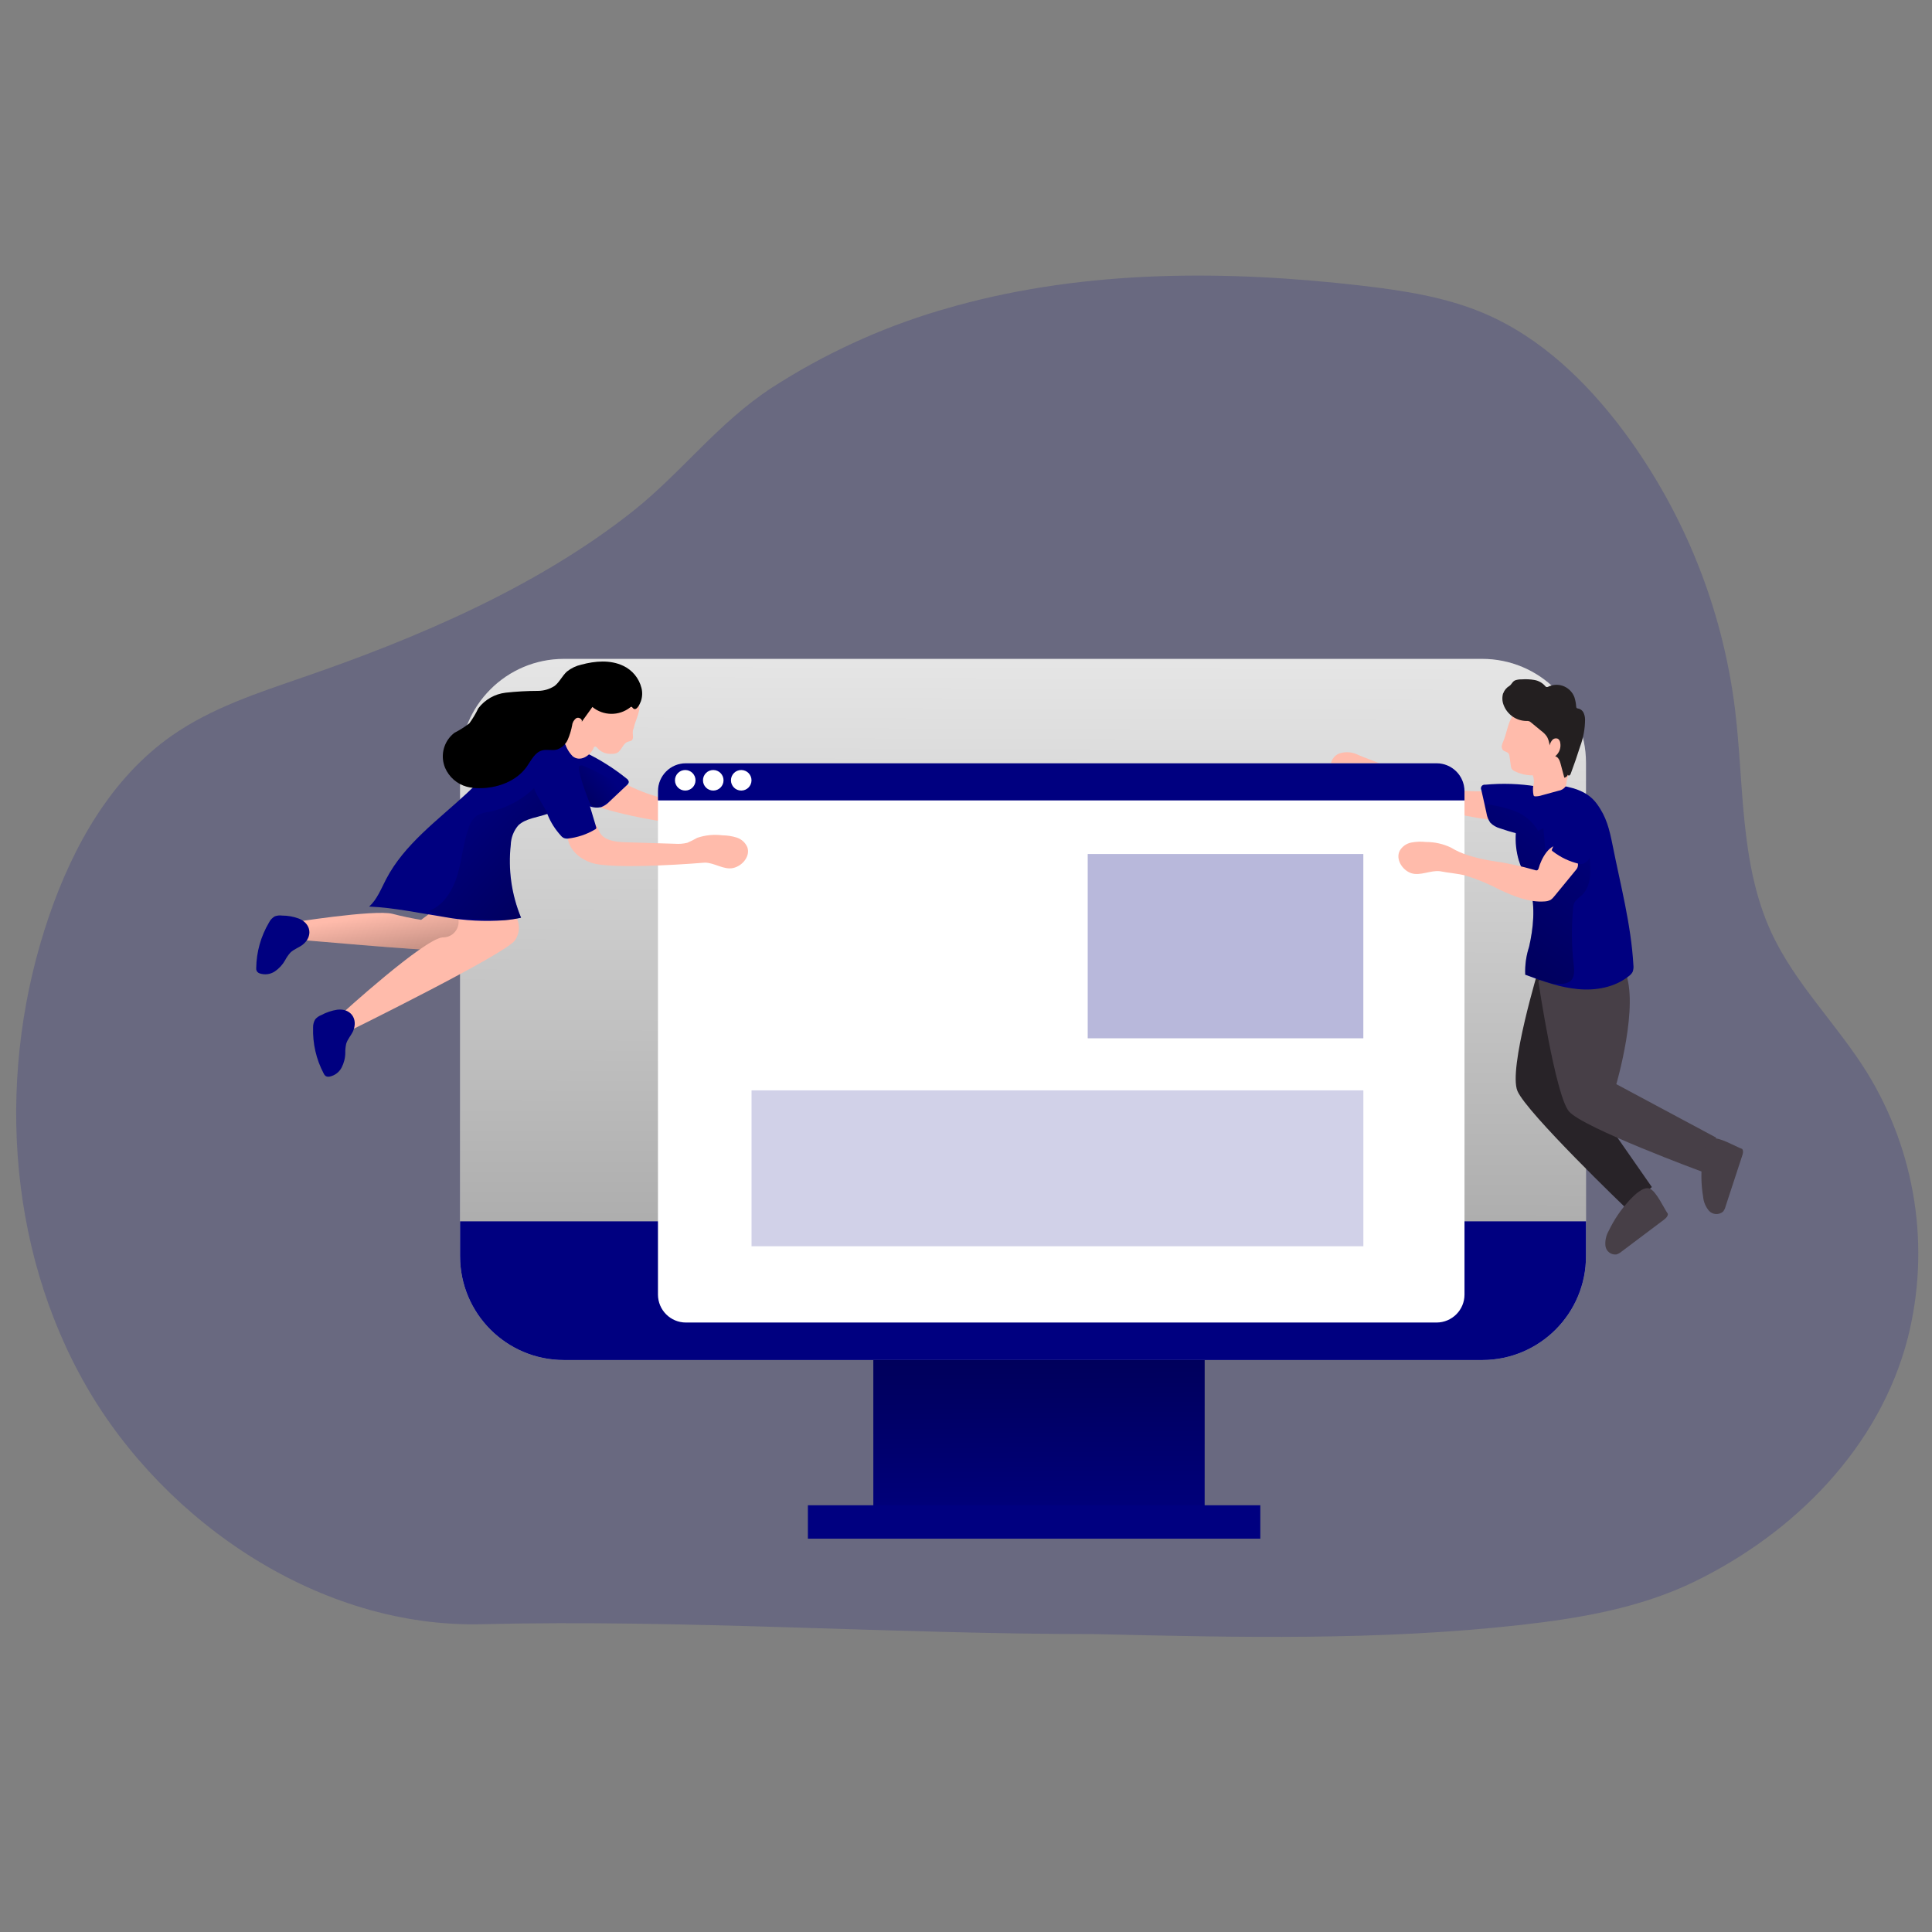 <svg transform="scale(1)" id="_0481_computer_display" xmlns="http://www.w3.org/2000/svg" xmlns:xlink="http://www.w3.org/1999/xlink" viewBox="0 0 500 500" class="show_show__wrapper__graphic__5Waiy "><rect x="0" y="0" width="500" height="500" fill="#808080" stroke="none"/><title>React</title><defs><style>.cls-1{fill:url(#linear-gradient);}.cls-1,.cls-2,.cls-3,.cls-4,.cls-5,.cls-6,.cls-7,.cls-8,.cls-9,.cls-10,.cls-11,.cls-12,.cls-13,.cls-14,.cls-15,.cls-16{stroke-width:0px;}.cls-2{opacity:.18;}.cls-2,.cls-3{isolation:isolate;}.cls-2,.cls-3,.cls-16{fill:#000080;}.cls-3{opacity:.28;}.cls-4{fill:url(#linear-gradient-4);}.cls-5{fill:url(#linear-gradient-2);}.cls-6{fill:url(#linear-gradient-3);}.cls-7{fill:url(#linear-gradient-7);}.cls-8{fill:url(#linear-gradient-5);}.cls-9{fill:url(#linear-gradient-6);}.cls-10{fill:#282328;}.cls-11{fill:#473f47;}.cls-12{fill:#231f20;}.cls-13{fill:#000000;}.cls-14{fill:#fff;}.cls-15{fill:#ffbbab;}</style><linearGradient id="linear-gradient" x1="738.68" y1="3131.49" x2="740.13" y2="2970.09" gradientTransform="translate(-471 3367.76) scale(1 -1)" gradientUnits="userSpaceOnUse"><stop offset="0" stop-color="#000"></stop><stop offset="1" stop-color="#000" stop-opacity="0"></stop></linearGradient><linearGradient id="linear-gradient-2" x1="744.47" y1="2578.07" x2="746.64" y2="3244.56" gradientTransform="translate(-481.37 3348.25) scale(1 -1)" xlink:href="#linear-gradient"></linearGradient><linearGradient id="linear-gradient-3" x1="105.89" y1="283.42" x2="98.72" y2="236.5" gradientTransform="matrix(1,0,0,1,0,0)" xlink:href="#linear-gradient"></linearGradient><linearGradient id="linear-gradient-4" x1="788.38" y1="3001.59" x2="894.71" y2="3140.53" gradientTransform="translate(-481.37 3348.25) scale(1 -1)" xlink:href="#linear-gradient"></linearGradient><linearGradient id="linear-gradient-5" x1="695.94" y1="3050.08" x2="595.07" y2="3137.99" gradientTransform="translate(-481.37 3348.25) scale(1 -1)" xlink:href="#linear-gradient"></linearGradient><linearGradient id="linear-gradient-6" x1="606.63" y1="3124.4" x2="638.7" y2="3148.18" gradientTransform="translate(-481.37 3348.25) scale(1 -1)" xlink:href="#linear-gradient"></linearGradient><linearGradient id="linear-gradient-7" x1="628.71" y1="3126.57" x2="614.3" y2="3159.9" gradientTransform="translate(-481.37 3348.25) scale(1 -1)" xlink:href="#linear-gradient"></linearGradient></defs><path class="cls-2" id="background" d="M243,80.4c-15.29,4.57-29.85,11.28-43.25,19.94-13.84,9.03-23.16,21.75-35.83,31.86-24.76,19.63-55.67,32.81-85.31,43.02-11.78,4.07-23.85,7.98-34.07,15.12-15.69,10.95-25.59,28.52-31.8,46.61-13.67,39.7-11.31,85.54,9.69,121.97,20.47,35.39,60.63,62.47,102.29,61.42,52.68-1.28,105.82,2.56,158.66,2.56,36.81.87,73.77,1.73,110.36-2.39,15.29-1.73,30.71-4.39,44.58-11.09,26.01-12.6,48.12-34.77,55.44-63.25,5.87-23.38,2.05-48.13-10.61-68.65-7.75-12.44-18.6-22.93-24.75-36.24-8.25-17.91-7-38.49-9.42-58.04-3.28-26.04-13.24-50.79-28.92-71.83-9.46-12.6-21.29-24.04-35.87-30.27-10.04-4.29-21-5.95-31.85-7.22-34.98-4.04-70.93-4.13-104.92,5.21-1.46.41-2.94.83-4.44,1.28Z"></path><g id="monitor"><rect class="cls-16" x="226.02" y="348.91" width="85.74" height="44.96"></rect><rect class="cls-1" x="226.02" y="348.91" width="85.74" height="44.96"></rect><path class="cls-14" d="M410.45,197.39v127.65c.04,14.84-11.97,26.9-26.81,26.93-.02,0-.04,0-.06,0h-237.64c-14.84,0-26.87-12.03-26.87-26.87,0-.02,0-.04,0-.06v-127.65c0-14.84,12.03-26.87,26.87-26.87h237.59c14.84-.03,26.89,11.98,26.92,26.82,0,.02,0,.03,0,.05Z"></path><path class="cls-5" d="M410.45,197.39v127.65c.04,14.84-11.97,26.9-26.81,26.93-.02,0-.04,0-.06,0h-237.64c-14.84,0-26.87-12.03-26.87-26.87,0-.02,0-.04,0-.06v-127.65c0-14.84,12.03-26.87,26.87-26.87h237.59c14.84-.03,26.89,11.98,26.92,26.82,0,.02,0,.03,0,.05Z"></path><path class="cls-16" d="M410.45,316.08v8.96c.04,14.84-11.97,26.9-26.81,26.93-.02,0-.04,0-.06,0h-237.64c-14.84,0-26.87-12.03-26.87-26.87,0-.02,0-.04,0-.06v-8.96h291.38Z"></path><rect class="cls-16" x="209.08" y="389.56" width="117.09" height="8.65"></rect></g><g id="characters"><path class="cls-10" d="M398.3,250.42s-8,26.23-5.59,31.92,28.15,30.38,28.15,30.38l6.64-5.51-19.44-27.92s7.4-29.06,1.19-36.88c-6.21-7.82-10.95,8.01-10.95,8.01Z"></path><path class="cls-11" d="M409.86,237.91c4.63,3.47,8.3,8.08,10.65,13.37,3.84,8.71-2.21,29.3-2.21,29.3l25.83,13.83-3.29,8.96s-31.27-11.52-34.8-15.75-7.91-33.63-7.91-33.63l11.73-16.08Z"></path><path class="cls-15" d="M370.84,208.9l-10.42-4.04c-.82-.36-1.68-.63-2.56-.82-.91-.15-1.83-.12-2.74-.19-2.26-.41-4.47-1.03-6.62-1.86-.91-.22-1.77-.59-2.56-1.09-.78-.5-1.34-1.28-1.56-2.18-.19-1.66.79-3.23,2.37-3.77,1.56-.47,3.25-.33,4.71.4,2,.9,3.99,1.48,5.98,2.41,2.41,1.11,4.84,2.19,7.28,3.25,6.72,2.97,14.08,4.22,21.41,3.65,1.89.95,3.9,5.89,4.35,7.96-1.13.28-14.41-1.66-19.64-3.71Z"></path><path class="cls-15" d="M174.91,212.88l11.17.19c.92-.02,1.84.06,2.74.23.9.2,1.73.59,2.56.86,2.72.82,5.65.51,8.14-.84,1.87-1.04,3.45-2.66,5.53-3.24.42-.06.82-.22,1.15-.49.4-.5.4-1.21,0-1.71-.39-.49-.93-.84-1.54-1.01-2.2-.61-4.53-.56-6.69.15-1.36.31-2.76.48-4.16.49-3.44.2-6.88.31-10.34.38-7.31.19-14.55-1.43-21.07-4.72-2.11.17-5.85,3.98-7.05,5.72.91.68,13.92,3.89,19.56,3.99Z"></path><path class="cls-16" d="M162.16,201.49c.31.2.52.52.58.88-.05.33-.24.63-.51.83l-4.41,4.16c-.63.68-1.4,1.21-2.26,1.54-.95.19-1.93.13-2.84-.18-4.41-1.12-8.65-2.84-12.59-5.12-1.28-.68-2.45-1.57-3.45-2.62-1.01-1.07-1.57-2.48-1.55-3.95.15-1.61,1.03-3.07,2.39-3.94,3.03-2.05,6.08-1.45,9.26-.29,3.55,1.28,6.95,2.94,10.13,4.95,1.83,1.14,3.58,2.39,5.26,3.75Z"></path><path class="cls-14" d="M379.01,204.76v130.28c0,3.99-3.24,7.22-7.23,7.23h-194.27c-3.99,0-7.22-3.24-7.23-7.23v-130.28c0-3.99,3.22-7.22,7.2-7.23,0,0,.02,0,.03,0h194.27c3.99,0,7.22,3.22,7.23,7.2v.03Z"></path><path class="cls-16" d="M379.01,204.76v2.39h-208.73v-2.39c0-3.99,3.22-7.22,7.2-7.23,0,0,.02,0,.03,0h194.27c3.99,0,7.22,3.22,7.23,7.2v.03Z"></path><path class="cls-15" d="M123.08,236.51s-3.76,9.16-8.04,9.43-39.32-2.89-39.32-2.89l-1.01-4.18s22.12-3.57,26.87-2.37c2.44.64,4.91,1.16,7.41,1.56l3.17-2.35,10.91.81Z"></path><path class="cls-6" d="M123.08,236.51s-3.76,9.16-8.04,9.43-39.32-2.89-39.32-2.89l-1.01-4.18s22.12-3.57,26.87-2.37c2.44.64,4.91,1.16,7.41,1.56l3.17-2.35,10.91.81Z"></path><path class="cls-15" d="M133.27,236.81c1.36,1.97,1.36,4.58,0,6.55-2.32,3.47-42.98,23.51-42.98,23.51l-1.93-4.43s21.36-19.46,26.19-19.85c2.21.07,4.06-1.66,4.14-3.87,0-.29-.01-.59-.07-.88l14.65-1.04Z"></path><path class="cls-15" d="M146.95,217.01s.35,4.22,5.98,6.24,29.49,0,29.49,0c2.47,0,4.91,1.94,7.33,1.39s4.5-3.1,3.65-5.41c-.51-1.17-1.5-2.06-2.71-2.46-1.21-.38-2.47-.58-3.74-.59-2.19-.28-4.42-.06-6.51.65-.83.47-1.68.9-2.56,1.28-1.03.25-2.09.34-3.15.26l-12.96-.4c-2.5-.08-5.46-.42-6.62-2.64-.4-.75-.58-1.71-1.28-2.15-.49-.23-1.04-.28-1.56-.15-2.47.38-3.58,2.34-5.36,3.97Z"></path><path class="cls-16" d="M145.13,216.25c.2.25.45.45.73.6.34.15.72.2,1.09.17,2.5-.28,4.9-1.08,7.06-2.37.13-.05.24-.14.29-.27.04-.09.04-.2,0-.29l-2.56-8.55c-.22-.93-.63-1.8-1.2-2.56-.89-.94-2.17-1.42-3.45-1.28-1.26.17-2.46.65-3.49,1.39-1.09.68-1.98,1.64-2.56,2.79-.86,1.87,0,3.35.72,5.05.8,1.96,1.95,3.75,3.38,5.31Z"></path><path class="cls-15" d="M163.79,189.07c-.04.43-.04.85,0,1.28.08.4.02.81-.19,1.16-.28.32-.77.32-1.16.47-1.28.46-1.55,2.3-2.78,2.88-.4.17-.84.25-1.28.23-1.35.13-2.69-.37-3.63-1.34-.23-.28-.54-.65-.86-.49s-.2.23-.28.37c-.9,1.96-3.49,3.7-5.43,2.06-1.13-1.17-1.89-2.64-2.19-4.24-.51-1.78.36-3.65,1.15-5.23.85-1.75,1.82-3.44,2.92-5.04,1.73-2.44,4.09-4.71,7.05-5.12,2.47-.24,4.92.71,6.58,2.56.82.9,1.38,2.01,1.6,3.21.18.62.23,1.28.14,1.92-.17.79-.4,1.56-.69,2.32-.33.83-.6,1.69-.79,2.56-.12.13-.14.28-.15.44Z"></path><path class="cls-16" d="M143.2,209.95c-.47.26-.95.48-1.46.65-2.56.95-5.66,1.16-7.59,2.99-1.21,1.4-1.9,3.18-1.96,5.03-.72,6.42.2,12.92,2.67,18.89-1.41.31-2.83.52-4.26.65-5.16.38-10.35.11-15.44-.81-6.53-1.01-13.01-2.44-19.62-2.73,2.06-1.86,3.07-4.57,4.35-7.02,4.7-9.08,13.37-15.29,20.87-22.25,3.45-3.21,6.72-6.64,10.45-9.53,1.85-1.55,3.98-2.74,6.27-3.51,6.27-1.84,10.56,2.48,11.36,8.41.58,4.47-2.03,7.13-5.66,9.23Z"></path><path class="cls-13" d="M165.86,181.49c-.23.63-1.19,2.85-2.14,1.69-.08-.09-.13-.2-.24-.24s-.28,0-.41.15c-2.88,2.25-6.94,2.2-9.76-.13l-.32.45-2.44,3.39c.28-.68-.74-1.28-1.39-.95-.61.42-1.01,1.09-1.09,1.83-.24,1.28-.62,2.54-1.14,3.74-.53,1.22-1.56,2.15-2.83,2.56-1.28.32-2.65-.14-3.84.23-1.88.54-2.79,2.56-3.92,4.17-2.71,3.84-7.68,5.62-12.33,5.59-1.08.02-2.15-.11-3.2-.37-2.53-.7-4.6-2.5-5.63-4.91-.15-.36-.27-.73-.36-1.11-.73-2.96.37-6.08,2.79-7.93,1.35-.69,2.64-1.51,3.84-2.43.9-1.23,1.68-2.54,2.34-3.92,1.71-2.24,4.26-3.7,7.06-4.03,2.77-.31,5.56-.46,8.34-.47,1.54,0,3.05-.44,4.34-1.28,1.28-.99,1.98-2.64,3.21-3.74,1.09-.86,2.36-1.47,3.71-1.77,3.56-.96,7.49-1.28,10.81.29,2.37,1.1,4.11,3.21,4.75,5.75.29,1.14.23,2.33-.15,3.44Z"></path><path class="cls-16" d="M87.33,261.3c-1.47.23-2.89.7-4.2,1.41-.6.23-1.13.6-1.55,1.09-.39.65-.58,1.39-.55,2.15-.13,4.13.81,8.22,2.74,11.87.1.24.27.46.47.63.32.2.71.26,1.07.17,1.32-.27,2.45-1.11,3.08-2.3.62-1.18.96-2.5.97-3.84-.02-.8.07-1.6.24-2.38.37-1.2,1.28-2.14,1.8-3.3,1.34-3.25-.77-5.89-4.09-5.49Z"></path><path class="cls-16" d="M77.35,237.73c-1.39-.52-2.87-.78-4.35-.78-.64-.09-1.29-.02-1.89.2-.65.38-1.18.95-1.51,1.63-2.1,3.56-3.23,7.59-3.29,11.72-.03.27.01.54.12.79.19.32.5.55.86.65,1.3.41,2.7.21,3.84-.54,1.1-.75,2.01-1.74,2.66-2.9.37-.71.83-1.37,1.36-1.97.91-.88,2.19-1.28,3.17-2.03,2.71-2.15,2.19-5.46-.96-6.77Z"></path><path class="cls-16" d="M409.34,214.43c-.81,1.23-2.07,2.09-3.51,2.42-1.42.31-2.89.39-4.34.23-.59,0-1.16-.09-1.75-.15-2.48-.23-4.94-.66-7.36-1.28-1.42-.37-2.82-.81-4.2-1.28-.93-.26-1.78-.75-2.46-1.43-.54-.76-.89-1.64-1.02-2.56-.12-.5-.22-.99-.33-1.48l-1-4.44c-.24-.47-.05-1.05.42-1.29.19-.1.4-.13.61-.09,4.4-.41,8.84-.27,13.2.44,1.5.24,2.98.55,4.44.92,3.28.84,6.14,2.05,7.51,5.44.63,1.48.55,3.16-.22,4.57Z"></path><path class="cls-16" d="M422.56,251.46c-.24.45-.58.84-1,1.14-3.65,2.94-8.62,3.84-13.29,3.37-2.17-.22-4.31-.65-6.4-1.28-2.42-.69-4.79-1.56-7.14-2.43-.1-2.45.24-4.9,1-7.23,1.07-4.68,1.66-10.24.33-14.91l-.12-.36c-.75-2.43-2.12-4.64-2.87-7.08-.68-2.29-.94-4.69-.77-7.08.1-1.74.41-3.46.92-5.12.5-1.66,1.22-3.24,2.15-4.7.53-.94,1.26-1.74,2.15-2.35h.09c1.58-.67,3.33-.8,4.99-.36,4.03.61,8.07,1.45,10.62,4.9,2.55,3.45,3.28,6.6,4.15,10.91,2.03,10.24,4.75,20.38,5.35,30.85.08.58.02,1.16-.17,1.71Z"></path><path class="cls-4" d="M409.18,231.87c-.62.43-1.16.95-1.63,1.55-.28.57-.44,1.19-.45,1.83-.43,4.8-.38,9.62.17,14.41.18,1.52.28,3.37-.93,4.31-.76.48-1.66.71-2.56.64h-1.91c-2.42-.69-4.79-1.56-7.14-2.43-.1-2.45.24-4.9,1-7.23,1.07-4.68,1.66-10.24.33-14.91l-.12-.36c-.75-2.43-2.12-4.64-2.87-7.08-.68-2.29-.94-4.69-.77-7.08-1.42-.37-2.82-.81-4.2-1.28-.93-.26-1.78-.75-2.46-1.43-.54-.76-.89-1.64-1.02-2.56-.12-.5-.22-.99-.33-1.48l.23-.63c2.62.29,5.2.9,7.68,1.82,2.45,1,4.51,2.77,5.87,5.04l1.36-.68c.08.84.14,1.69.23,2.56s.15,1.84.24,2.75c0,.44.11.88.31,1.28.29.39.66.69,1.1.9,1.83,1.04,3.84,2.11,5.92,1.6,2.09-.51,2.76-2.11,3.84-3.53.3,1.55.46,3.13.46,4.71.17,2.69-.37,5.58-2.37,7.28Z"></path><path class="cls-15" d="M408.38,223.62c.05.56-.14,1.11-.52,1.51l-5.53,6.74c-.3.4-.66.76-1.07,1.04-.48.23-.99.36-1.52.38-3.95.29-7.81-1.28-11.4-2.92-2.86-1.52-5.86-2.78-8.96-3.75-2.16-.58-4.48-.69-6.72-1.15-2.44-.29-5.12,1.28-7.43.51s-4.11-3.62-2.98-5.81c.64-1.11,1.74-1.88,2.99-2.12,1.27-.24,2.56-.29,3.84-.14,2.21-.01,4.4.48,6.4,1.43,1.4.85,2.9,1.52,4.47,2.01,1.88.59,3.8,1.05,5.75,1.38,3.92.54,7.8,1.36,11.61,2.46.19.09.4.09.59,0,.16-.13.27-.31.31-.51.6-2.26,2.83-6.72,5.76-5.81,1.25.45,2.33,1.3,3.07,2.41.63.66,1.1,1.47,1.37,2.34Z"></path><path class="cls-16" d="M410.53,223.07c-.24.2-.52.36-.82.47-.36.09-.74.09-1.1,0-2.45-.57-4.74-1.66-6.73-3.2-.12-.08-.24-.17-.27-.29,0-.1.02-.2.06-.29l3.51-8.18c.5-1.15,1.06-2.26,1.63-3.38.23-.57.61-1.07,1.09-1.46.5-.26,1.06-.38,1.63-.36.51-.02,1.02.04,1.51.18.87.4,1.6,1.05,2.11,1.86.49.57.89,1.21,1.18,1.91.21.64.29,1.3.26,1.97-.1,2.16-.62,4.28-1.52,6.24-.55,1.29-1.29,3.48-2.52,4.53Z"></path><path class="cls-15" d="M390.74,186.65c-.68,1.66-.97,3.48-1.66,5.12-.18.38-.32.77-.41,1.18-.08.42.03.85.29,1.18.41.41,1.14.42,1.47.9.15.24.23.5.24.78l.33,2.35c.02.29.09.57.23.83.2.26.47.47.78.6,1.45.72,3.05,1.09,4.67,1.07.35.86.4,1.81.12,2.7-.11.77-.09,1.56.06,2.33.01.11.06.22.13.31.1.07.22.11.35.1.58,0,1.16-.1,1.71-.28l4.24-1.16c.77-.11,1.46-.53,1.91-1.16.16-.45.25-.92.26-1.39.2-.87.47-1.73.81-2.56.35-1.33.51-2.7.46-4.07.06-1.83,0-3.67-.19-5.49-.13-2.17-1.01-4.24-2.47-5.85-1.29-1.15-2.93-1.83-4.66-1.92-1.87-.21-3.77.09-5.49.86-1.47.76-2.6,2.03-3.17,3.58Z"></path><path class="cls-12" d="M389.01,179.41c-.3,1-.26,2.08.13,3.06.94,2.46,3.28,4.09,5.91,4.12.24-.02.48,0,.72.08.17.07.33.18.47.31l2.66,2.19c.59.42,1.1.95,1.5,1.56.34.68.56,1.43.63,2.19.13-.53.37-1.02.72-1.43.38-.4.97-.51,1.47-.28.28.22.47.53.54.88.31,1.36-.19,2.77-1.28,3.63.83.19,1.19,1.15,1.41,1.97l.95,3.58c.43-.07.78-.37.91-.78,0,.19.27.28.44.18.16-.11.27-.28.32-.46.87-2.32,1.68-4.67,2.42-7.02.84-2.23,1.27-4.59,1.28-6.97,0-.62-.14-1.23-.4-1.79-.27-.56-.79-.96-1.41-1.07-.11,0-.22-.04-.32-.09-.11-.11-.17-.26-.17-.41-.05-.84-.21-1.66-.47-2.46-.98-2.55-3.84-3.82-6.38-2.84-.09.04-.18.07-.27.11-.18.12-.4.16-.61.12-.13-.06-.24-.16-.32-.28-.73-.82-1.72-1.36-2.8-1.54-1.07-.18-2.16-.23-3.24-.15-.56-.02-1.11.06-1.64.23-.77.29-.93,1.04-1.54,1.46-.74.43-1.31,1.11-1.61,1.92Z"></path><path class="cls-11" d="M450.85,297.32c.41.5.22,1.28,0,1.87l-4.25,12.96c-.12.52-.35,1-.68,1.42-1.07.91-2.66.82-3.62-.2-.89-1.04-1.42-2.33-1.54-3.69-.54-3.23-.58-6.52-.12-9.76.2-1.42.78-4.86,2.56-5.28s6,2.11,7.64,2.69Z"></path><path class="cls-11" d="M431.65,314.14c0,.64-.52,1.15-1.05,1.54l-10.9,8.2c-.4.35-.87.61-1.37.77-1.4.17-2.68-.83-2.85-2.23,0,0,0,0,0-.01-.12-1.34.18-2.68.84-3.84,1.41-2.96,3.27-5.68,5.5-8.07.99-1.05,3.43-3.54,5.12-2.89s3.7,5.12,4.71,6.54Z"></path><circle class="cls-14" cx="177.34" cy="201.94" r="2.66"></circle><circle class="cls-14" cx="184.59" cy="201.94" r="2.66"></circle><circle class="cls-14" cx="191.83" cy="201.94" r="2.66"></circle><path class="cls-8" d="M134.83,237.51c-1.41.31-2.83.52-4.26.65l-9.29-.32c-3.52-.13-7.2-.31-10.24-2.11,3.84-1.45,6.19-5.4,7.36-9.34s1.47-8.13,2.84-12c.35-1.32,1.12-2.48,2.19-3.33.97-.52,2.04-.84,3.13-.95,4.42-.91,8.5-3.07,11.73-6.22-.35.33,2.3,4.62,2.56,5.12s.63,1.07.86,1.56c-2.56.95-5.66,1.16-7.59,2.99-1.21,1.4-1.9,3.18-1.96,5.03-.73,6.43.18,12.94,2.66,18.91Z"></path><path class="cls-9" d="M150.02,198.19c.3-.15.65-.15.95,0,3.33,1.37,6.52,3.09,9.49,5.12.18.1.31.25.38.44.06.28-.15.54-.37.73-1.18,1.11-2.38,2.19-3.62,3.22-2.11,1.77-3.65,1.84-4.59-.77-.36-.93-3.13-8.11-2.24-8.74Z"></path><rect class="cls-3" x="281.5" y="221.02" width="71.33" height="47.69"></rect><rect class="cls-2" x="194.5" y="282.19" width="158.34" height="40.34"></rect><path class="cls-7" d="M150.54,186.8c.28-.68-.74-1.28-1.39-.95-.61.42-1.01,1.09-1.09,1.83-.24,1.28-.62,2.54-1.14,3.74-.53,1.22-1.56,2.15-2.83,2.56-1.28.32-2.65-.14-3.84.23-1.88.54-2.79,2.56-3.92,4.17-2.71,3.84-7.68,5.62-12.33,5.59-1.08.02-2.15-.11-3.2-.37-2.53-.7-4.6-2.5-5.63-4.91,2.34.58,4.78.54,7.1-.12l.23-.99c7.06-.13,12.09-7.83,19.12-8.46-.46-.73-1.24-1.21-2.1-1.28,3.05-2.71,6.83-4.49,10.86-5.12.96-.16,1.93.12,2.66.75l-2.51,3.31Z"></path></g></svg>